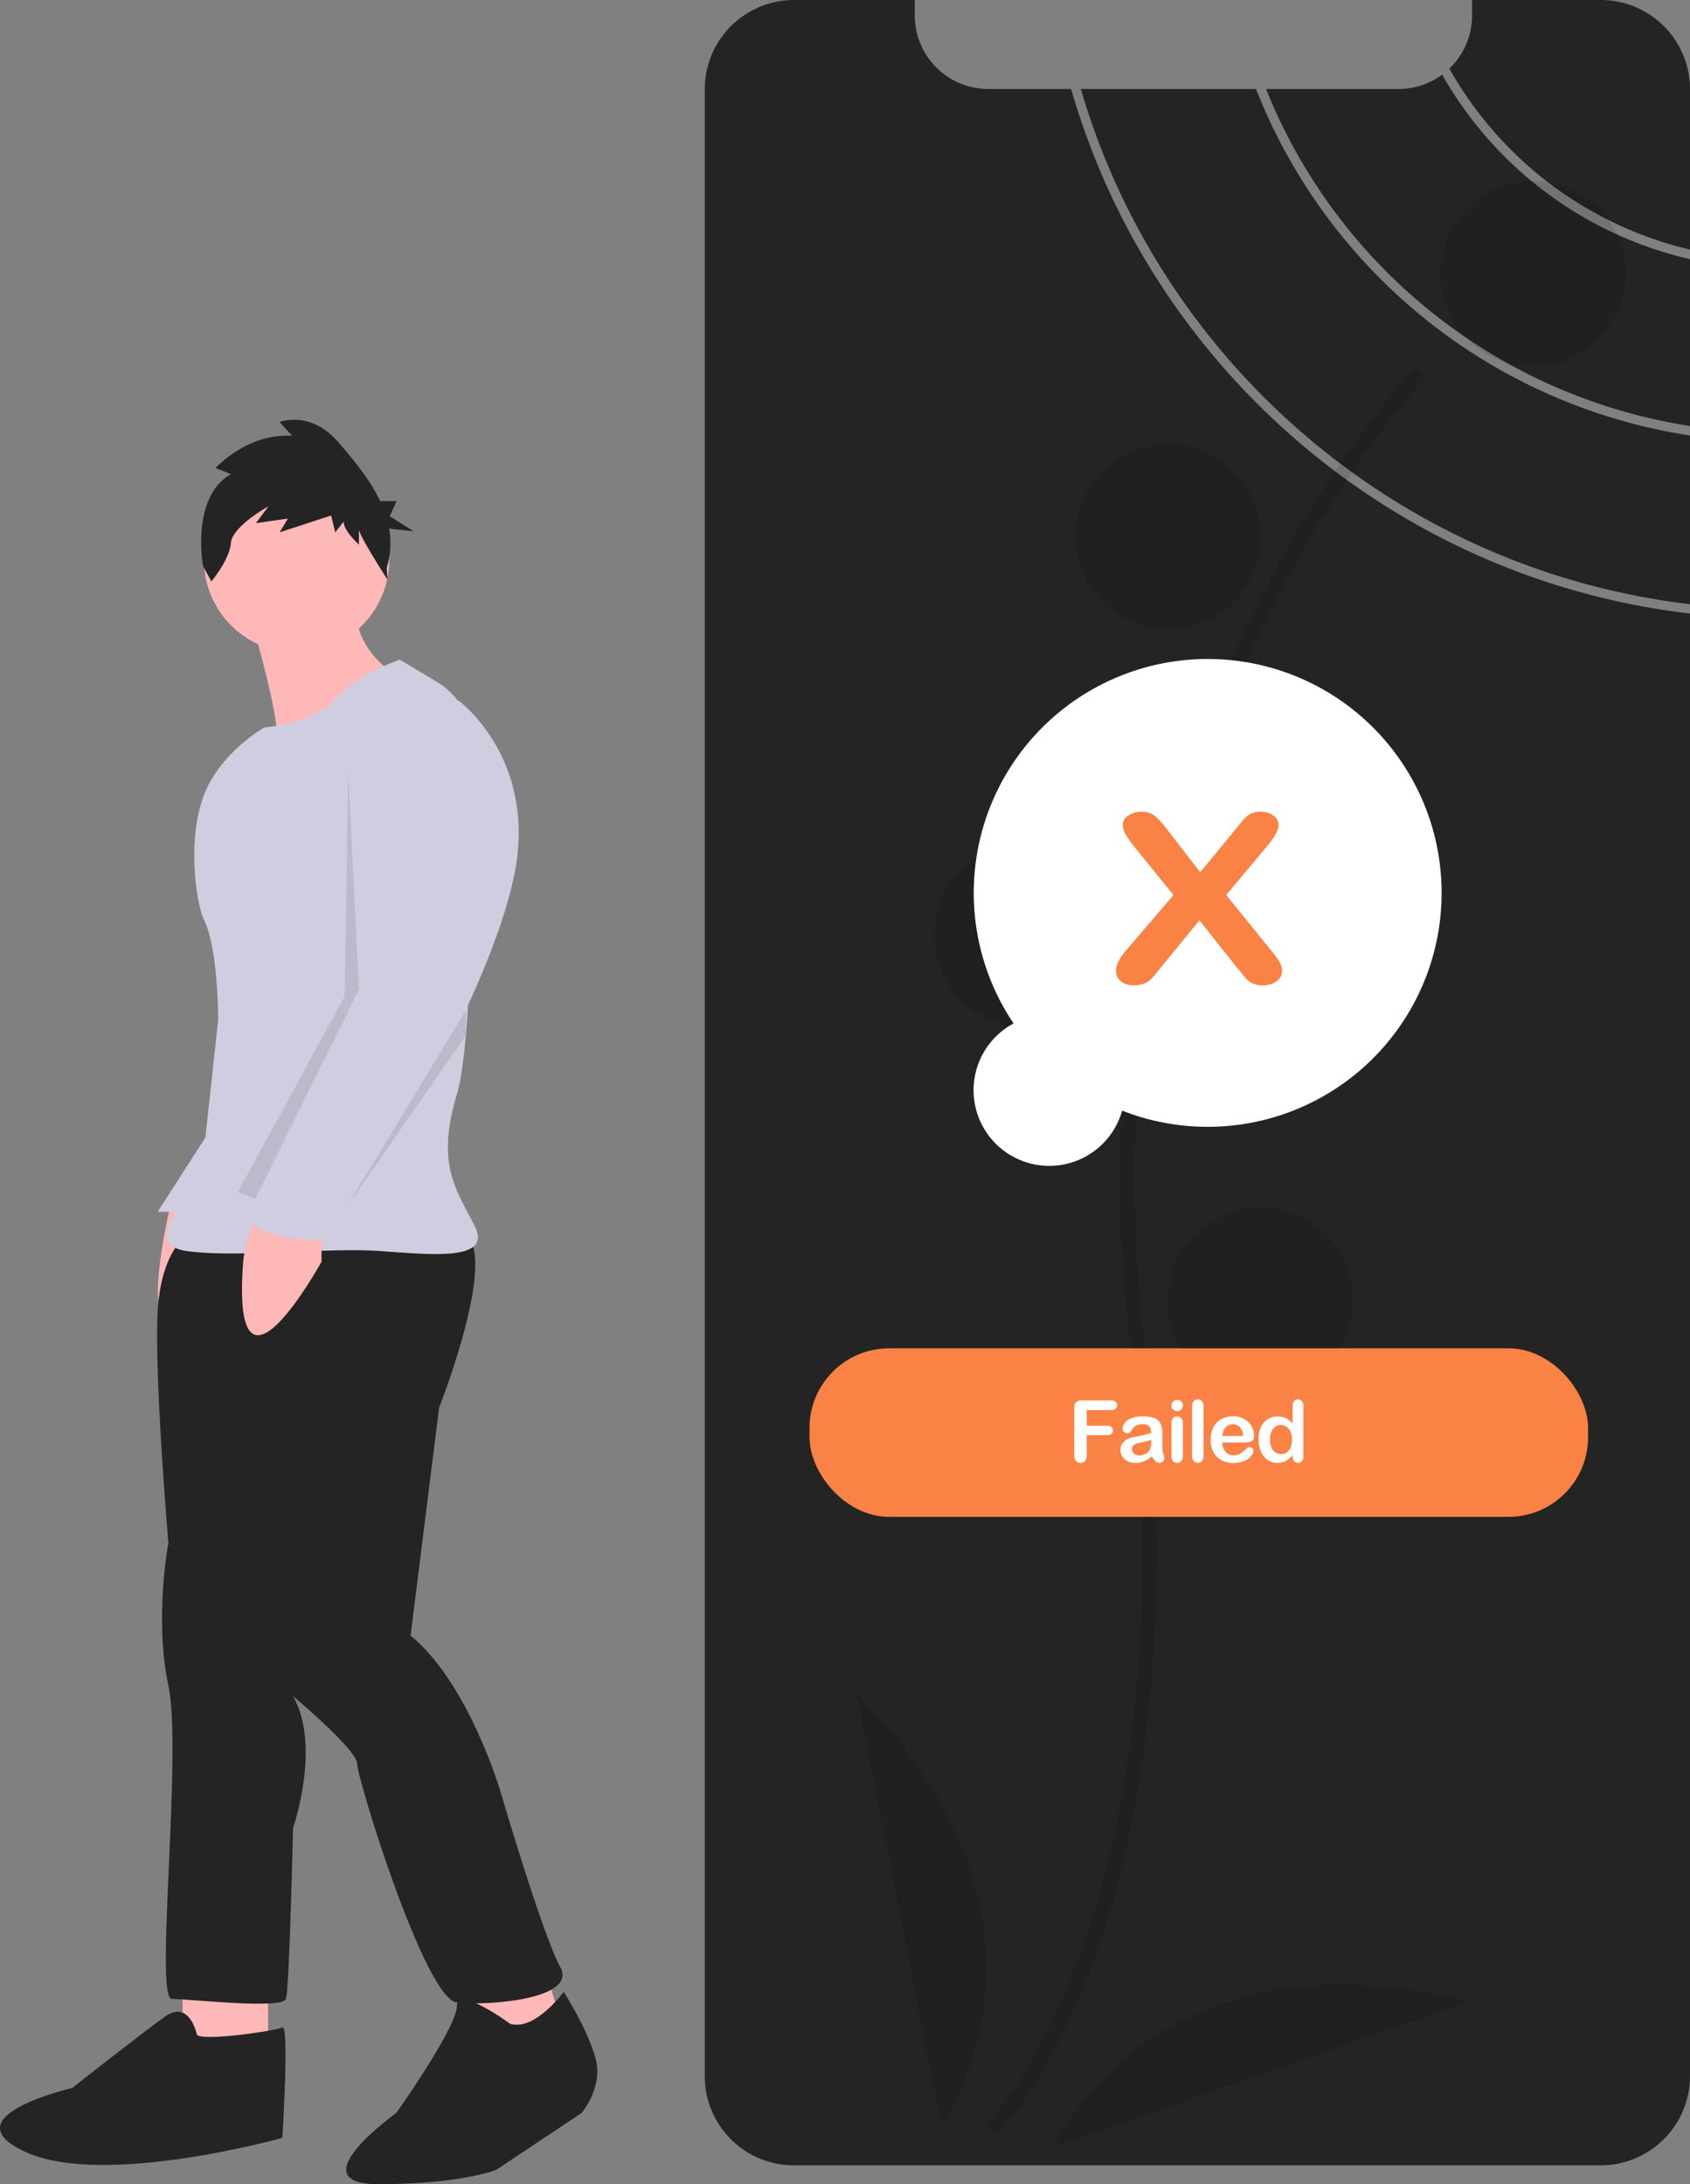 <svg id="구성_요소_46_1" data-name="구성 요소 46 – 1" xmlns="http://www.w3.org/2000/svg" width="551.325" height="712.592" viewBox="0 0 551.325 712.592">
  <rect x="0" y="0" width="551.325" height="712.592" fill="#808080" stroke="none"/>
  <path id="패스_1348" data-name="패스 1348" d="M919.488,265.719v-54.44a125.247,125.247,0,0,1-80.859-60.189h0a23.789,23.789,0,0,1-14.22,4.68H781.179A178.549,178.549,0,0,0,919.488,265.719Z" transform="translate(-368.163 -126.731)" fill="#242424"/>
  <path id="패스_1349" data-name="패스 1349" d="M919.488,208.159v-52.3a29.121,29.121,0,0,0-29.13-29.13h-41.97v5.05a23.917,23.917,0,0,1-7.4,17.329A122.3,122.3,0,0,0,919.488,208.159Z" transform="translate(-368.163 -126.731)" fill="#242424"/>
  <path id="패스_1350" data-name="패스 1350" d="M717.6,155.771H690.568a23.987,23.987,0,0,1-23.98-23.99v-5.05h-39.38a29.128,29.128,0,0,0-29.13,29.133v648.2a29.079,29.079,0,0,0,29.13,29.11h263.15a28.349,28.349,0,0,0,3.59-.22,29.146,29.146,0,0,0,25.54-28.89V326.889C823.779,315.8,744.029,247.509,717.6,155.771Z" transform="translate(-368.163 -126.731)" fill="#242424"/>
  <path id="패스_1351" data-name="패스 1351" d="M777.9,155.771h-57.14c26.3,90.039,104.68,157.028,198.729,168.068v-55.02A181.668,181.668,0,0,1,777.9,155.771Z" transform="translate(-368.163 -126.731)" fill="#242424"/>
  <path id="패스_1352" data-name="패스 1352" d="M693.367,823.15c.725-.72,17.928-18.142,32.511-59.48,13.378-37.925,26.878-104.061,15.213-203.762-22.1-188.876,91.228-309.247,92.377-310.441l-3.355-3.221c-.291.3-29.429,30.933-55.354,84.706a416.28,416.28,0,0,0-38.288,229.5c22.062,188.554-45.7,258.719-46.385,259.406Z" transform="translate(-368.163 -126.731)" opacity="0.1"/>
  <circle id="타원_89" data-name="타원 89" cx="30.222" cy="30.222" r="30.222" transform="translate(469.88 59.126)" opacity="0.1"/>
  <circle id="타원_90" data-name="타원 90" cx="30.222" cy="30.222" r="30.222" transform="translate(350.815 144.923)" opacity="0.1"/>
  <circle id="타원_91" data-name="타원 91" cx="30.222" cy="30.222" r="30.222" transform="translate(396.406 232.633)" opacity="0.1"/>
  <circle id="타원_92" data-name="타원 92" cx="30.222" cy="30.222" r="30.222" transform="translate(304.73 274.863)" opacity="0.1"/>
  <circle id="타원_93" data-name="타원 93" cx="30.222" cy="30.222" r="30.222" transform="translate(380.941 393.981)" opacity="0.1"/>
  <path id="패스_1353" data-name="패스 1353" d="M675.366,819.9s47.005-65.1-27.84-140.81Z" transform="translate(-368.163 -126.731)" opacity="0.1"/>
  <path id="패스_1354" data-name="패스 1354" d="M711.794,827.405s32.127-73.591,135.385-47.681Z" transform="translate(-368.163 -126.731)" opacity="0.1"/>
  <rect id="사각형_259" data-name="사각형 259" width="254" height="55" rx="26" transform="translate(264.08 439.882)" fill="#f98244"/>
  <path id="패스_1355" data-name="패스 1355" d="M709.82,460.64a76.314,76.314,0,1,1,35.408,28.43,24.686,24.686,0,1,1-35.408-28.43Z" transform="translate(-379.163 -126.731)" fill="#fff"/>
  <path id="패스_1357" data-name="패스 1357" d="M423.666,520.331s-8.135,34.862-1.162,34.862,20.918-16.269,20.918-16.269v-9.3Z" transform="translate(-368.163 -126.731)" fill="#ffb8b8"/>
  <path id="패스_1358" data-name="패스 1358" d="M160,428.858,139.086,461.4h15.107Z" transform="translate(-87.65 -66.053)" fill="#d0cde1"/>
  <rect id="사각형_260" data-name="사각형 260" width="27.89" height="23.242" transform="translate(59.571 646.353)" fill="#ffb8b8"/>
  <path id="패스_1359" data-name="패스 1359" d="M236.7,708.92l5.811,26.728,29.052-6.973-6.973-23.241Z" transform="translate(-87.65 -66.053)" fill="#ffb8b8"/>
  <path id="패스_1360" data-name="패스 1360" d="M430.058,529.046s-9.3,4.648-10.459,25.566,3.486,75.535,3.486,75.535-4.648,24.4,0,46.483-4.648,102.263,1.162,102.263,36.025,3.486,37.187,0,2.324-55.78,2.324-55.78,9.3-26.728,0-43c0,0,20.918,17.431,20.918,22.08s22.08,76.7,32.538,77.86,39.511-1.162,33.7-11.621-19.755-58.1-19.755-58.1-10.459-34.862-29.052-49.969l9.3-74.373s19.755-49.97,8.135-56.942S430.058,529.046,430.058,529.046Z" transform="translate(-368.163 -126.731)" fill="#242424"/>
  <circle id="타원_94" data-name="타원 94" cx="30.214" cy="30.214" r="30.214" transform="translate(66.544 152.467)" fill="#ffb8b8"/>
  <path id="패스_1361" data-name="패스 1361" d="M449.813,328.006s11.621,38.349,8.135,43,37.186-25.566,37.186-25.566-15.107-10.459-9.3-25.566Z" transform="translate(-368.163 -126.731)" fill="#ffb8b8"/>
  <path id="패스_1362" data-name="패스 1362" d="M498.62,341.951S484.675,346.6,477.7,354.734s-23.242,9.3-23.242,9.3-14.382,8.1-19.755,22.079c-5.727,14.9-2.4,35.877,0,40.673,4.648,9.3,4.648,32.538,4.648,32.538l-5.81,53.456s-20.918,19.755-4.648,22.08,45.321-1.162,62.753,0,37.187,3.486,31.376-8.135-12.783-19.755-5.81-43c5.456-18.187,5.22-86.187,4.859-114.9a23.118,23.118,0,0,0-11.228-19.536Z" transform="translate(-368.163 -126.731)" fill="#d0cde1"/>
  <path id="패스_1363" data-name="패스 1363" d="M453.3,519.75s-5.287,11.641-5.81,18.593c-4.067,54.037,25.566,0,25.566,0v-9.3Z" transform="translate(-368.163 -126.731)" fill="#ffb8b8"/>
  <path id="패스_1364" data-name="패스 1364" d="M534.645,787.029s-17.431-12.783-17.431-5.81-19.755,34.862-19.755,34.862-32.538,23.242-5.81,23.242S530,834.674,530,834.674l27.89-18.593s6.972-8.135,4.648-17.431-10.459-22.08-10.459-22.08S542.78,789.353,534.645,787.029Z" transform="translate(-368.163 -126.731)" fill="#242424"/>
  <path id="패스_1365" data-name="패스 1365" d="M432.382,790.515s-2.324-11.621-10.459-5.81-30.214,23.242-30.214,23.242-40.673,9.3-15.107,20.917,83.67-4.648,83.67-4.648,2.324-37.187,0-36.025S433.544,792.839,432.382,790.515Z" transform="translate(-368.163 -126.731)" fill="#242424"/>
  <path id="패스_1366" data-name="패스 1366" d="M201.258,317.879l3.486,70.887-33.781,68.419-5.73-2.18L200.1,391.09Z" transform="translate(-87.65 -66.053)" opacity="0.1"/>
  <path id="패스_1367" data-name="패스 1367" d="M509.079,357.058l8.716-1.743s26.147,19.174,18.012,57.523-44.159,96.453-44.159,96.453-8.135,10.459-10.459,12.783-6.973,0-4.648,3.486-3.486,5.81-3.486,5.81-25.566,0-23.242-9.3,41.835-75.535,41.835-75.535l-5.81-61.59S481.189,354.734,509.079,357.058Z" transform="translate(-368.163 -126.731)" fill="#d0cde1"/>
  <path id="패스_1368" data-name="패스 1368" d="M239.607,403.873v-8.135L200.1,460.815Z" transform="translate(-87.65 -66.053)" opacity="0.1"/>
  <path id="패스_1369" data-name="패스 1369" d="M443.481,281.423l-4.995-2s10.444-11.5,24.975-10.5l-4.087-4.5s9.99-4,19.072,6.5c4.774,5.519,10.3,12.006,13.741,19.313h5.349l-2.233,4.916,7.814,4.916-8.02-.883a27.2,27.2,0,0,1-.759,12.732l.215,3.885s-9.3-14.384-9.3-16.384v5s-4.995-4.5-4.995-7.5l-2.724,3.5-1.362-5.5-16.8,5.5,2.724-4.5-10.444,1.5,4.087-5.5s-11.806,6.5-12.26,12-6.357,12.5-6.357,12.5l-2.724-5S430.312,288.922,443.481,281.423Z" transform="translate(-368.163 -126.731)" fill="#242424"/>
  <path id="패스_1371" data-name="패스 1371" d="M14.164-16.912h-8v5.127h6.686a2,2,0,0,1,1.388.417,1.433,1.433,0,0,1,.458,1.114,1.4,1.4,0,0,1-.465,1.107,2.032,2.032,0,0,1-1.381.41H6.166v6.6A2.658,2.658,0,0,1,5.6-.267,1.9,1.9,0,0,1,4.143.342a1.908,1.908,0,0,1-1.47-.615,2.662,2.662,0,0,1-.567-1.859V-17.555a3.379,3.379,0,0,1,.26-1.429,1.613,1.613,0,0,1,.813-.807,3.42,3.42,0,0,1,1.415-.253h9.57a2.083,2.083,0,0,1,1.442.431,1.455,1.455,0,0,1,.472,1.128,1.472,1.472,0,0,1-.472,1.142A2.083,2.083,0,0,1,14.164-16.912ZM27.433-1.764A11.559,11.559,0,0,1,24.815-.185a7.319,7.319,0,0,1-2.837.526,5.375,5.375,0,0,1-2.522-.567,4.152,4.152,0,0,1-1.675-1.538,3.991,3.991,0,0,1-.588-2.105,3.769,3.769,0,0,1,.971-2.611A4.854,4.854,0,0,1,20.83-7.93q.355-.082,1.764-.369t2.413-.526q1-.239,2.181-.581a3.892,3.892,0,0,0-.595-2.167,2.659,2.659,0,0,0-2.181-.69,4.544,4.544,0,0,0-2.14.4,3.474,3.474,0,0,0-1.23,1.189,12.647,12.647,0,0,1-.725,1.046,1.189,1.189,0,0,1-.909.253,1.59,1.59,0,0,1-1.087-.4,1.314,1.314,0,0,1-.458-1.032,3.157,3.157,0,0,1,.7-1.914,4.986,4.986,0,0,1,2.174-1.531,9.794,9.794,0,0,1,3.678-.6,10.409,10.409,0,0,1,3.869.581,3.6,3.6,0,0,1,1.989,1.839,8.042,8.042,0,0,1,.581,3.336q0,1.313-.007,2.229T30.824-4.84a7.505,7.505,0,0,0,.349,2.194,6.927,6.927,0,0,1,.349,1.47,1.375,1.375,0,0,1-.54,1.046,1.81,1.81,0,0,1-1.224.472A1.65,1.65,0,0,1,28.623-.2,8.015,8.015,0,0,1,27.433-1.764Zm-.246-5.4a18.792,18.792,0,0,1-2.386.636q-1.565.335-2.167.492a2.95,2.95,0,0,0-1.148.615,1.576,1.576,0,0,0-.547,1.278A1.893,1.893,0,0,0,21.582-2.7a2.377,2.377,0,0,0,1.682.595,4.376,4.376,0,0,0,2.044-.485,3.239,3.239,0,0,0,1.374-1.251,5.714,5.714,0,0,0,.506-2.789Zm10.344-5.551V-1.928A2.409,2.409,0,0,1,37-.232a1.767,1.767,0,0,1-1.354.574,1.685,1.685,0,0,1-1.333-.588A2.482,2.482,0,0,1,33.8-1.928V-12.605a2.4,2.4,0,0,1,.513-1.668,1.723,1.723,0,0,1,1.333-.561A1.787,1.787,0,0,1,37-14.273,2.17,2.17,0,0,1,37.531-12.715ZM35.685-16.57a1.97,1.97,0,0,1-1.333-.479A1.692,1.692,0,0,1,33.8-18.4a1.682,1.682,0,0,1,.567-1.306,1.907,1.907,0,0,1,1.319-.513,1.956,1.956,0,0,1,1.285.465,1.658,1.658,0,0,1,.561,1.354,1.707,1.707,0,0,1-.547,1.347A1.892,1.892,0,0,1,35.685-16.57ZM40.546-1.928V-18.115a2.518,2.518,0,0,1,.5-1.7,1.693,1.693,0,0,1,1.347-.574,1.766,1.766,0,0,1,1.367.567,2.446,2.446,0,0,1,.52,1.7V-1.928a2.425,2.425,0,0,1-.526,1.7,1.771,1.771,0,0,1-1.36.567,1.685,1.685,0,0,1-1.333-.588A2.482,2.482,0,0,1,40.546-1.928Zm17.166-4.4h-7.3a4.956,4.956,0,0,0,.513,2.242A3.52,3.52,0,0,0,52.25-2.625a3.5,3.5,0,0,0,1.825.492A4.471,4.471,0,0,0,55.3-2.29a3.986,3.986,0,0,0,1.073-.492,8.187,8.187,0,0,0,.957-.718q.438-.383,1.135-1.039a1.225,1.225,0,0,1,.82-.246,1.351,1.351,0,0,1,.93.314,1.124,1.124,0,0,1,.355.889,2.428,2.428,0,0,1-.4,1.183,4.694,4.694,0,0,1-1.2,1.3,6.813,6.813,0,0,1-2.01,1.032,8.656,8.656,0,0,1-2.782.41,7.443,7.443,0,0,1-5.592-2.051,7.637,7.637,0,0,1-2-5.564,9.283,9.283,0,0,1,.492-3.069,6.767,6.767,0,0,1,1.436-2.427,6.225,6.225,0,0,1,2.324-1.552,8.343,8.343,0,0,1,3.063-.54,7.262,7.262,0,0,1,3.753.923,6.071,6.071,0,0,1,2.345,2.386,6.273,6.273,0,0,1,.779,2.98q0,1.408-.807,1.825A5.027,5.027,0,0,1,57.712-6.33Zm-7.3-2.119h6.768a4.536,4.536,0,0,0-1.032-2.864,3.09,3.09,0,0,0-2.358-.95,2.987,2.987,0,0,0-2.29.964A4.8,4.8,0,0,0,50.411-8.449ZM73.32-1.791V-2.16a9.484,9.484,0,0,1-1.483,1.4,5.585,5.585,0,0,1-1.586.82,5.958,5.958,0,0,1-1.866.28A5.5,5.5,0,0,1,65.9-.226a5.793,5.793,0,0,1-1.976-1.62A7.387,7.387,0,0,1,62.662-4.32,10.566,10.566,0,0,1,62.232-7.4a8.018,8.018,0,0,1,1.709-5.455,5.685,5.685,0,0,1,4.5-1.955,6.042,6.042,0,0,1,2.721.554,7.585,7.585,0,0,1,2.16,1.7v-5.51a2.789,2.789,0,0,1,.458-1.736,1.558,1.558,0,0,1,1.306-.588,1.617,1.617,0,0,1,1.306.54,2.406,2.406,0,0,1,.458,1.593V-1.791a2.287,2.287,0,0,1-.492,1.6,1.652,1.652,0,0,1-1.271.533,1.628,1.628,0,0,1-1.265-.554A2.279,2.279,0,0,1,73.32-1.791ZM65.978-7.273a6.369,6.369,0,0,0,.472,2.584,3.6,3.6,0,0,0,1.292,1.606,3.192,3.192,0,0,0,1.791.54,3.3,3.3,0,0,0,1.8-.513,3.525,3.525,0,0,0,1.3-1.572,6.352,6.352,0,0,0,.485-2.646,6.185,6.185,0,0,0-.485-2.563,3.853,3.853,0,0,0-1.312-1.641,3.135,3.135,0,0,0-1.812-.567,3.056,3.056,0,0,0-1.832.581A3.73,3.73,0,0,0,66.422-9.8,6.63,6.63,0,0,0,65.978-7.273Z" transform="translate(348.349 476.947)" fill="#fff"/>
  <path id="패스_1370" data-name="패스 1370" d="M4.791-17.565l15.3-17.891L7.217-51.368a30.276,30.276,0,0,1-2.729-3.978,6.655,6.655,0,0,1-.91-3.194,3.508,3.508,0,0,1,1.749-2.82A7.146,7.146,0,0,1,9.6-62.61a6.76,6.76,0,0,1,4.5,1.363,35.73,35.73,0,0,1,4.455,5.061l10.264,13.3,10.963-13.3q1.353-1.681,2.309-2.876a15.953,15.953,0,0,1,1.843-1.98,6.036,6.036,0,0,1,1.983-1.177,7.537,7.537,0,0,1,2.543-.392,6.89,6.89,0,0,1,4.269,1.251,3.652,3.652,0,0,1,1.656,2.969q0,2.5-3.592,6.8L37.308-35.456,51.817-17.565a29.148,29.148,0,0,1,2.846,3.9,5.939,5.939,0,0,1,.886,2.932,3.955,3.955,0,0,1-.793,2.39,5.373,5.373,0,0,1-2.239,1.718,8.044,8.044,0,0,1-3.266.635,7.572,7.572,0,0,1-3.312-.654,6.7,6.7,0,0,1-2.193-1.625q-.84-.971-3.126-3.772L28.584-27.2,15.8-11.589q-1.493,1.868-2.123,2.615a10.808,10.808,0,0,1-1.516,1.457,6.83,6.83,0,0,1-2.1,1.121,8.883,8.883,0,0,1-2.846.411A6.8,6.8,0,0,1,3.042-7.218,4.194,4.194,0,0,1,1.386-10.8Q1.386-13.568,4.791-17.565Z" transform="translate(362.714 327.464)" fill="#f98244"/>
</svg>
